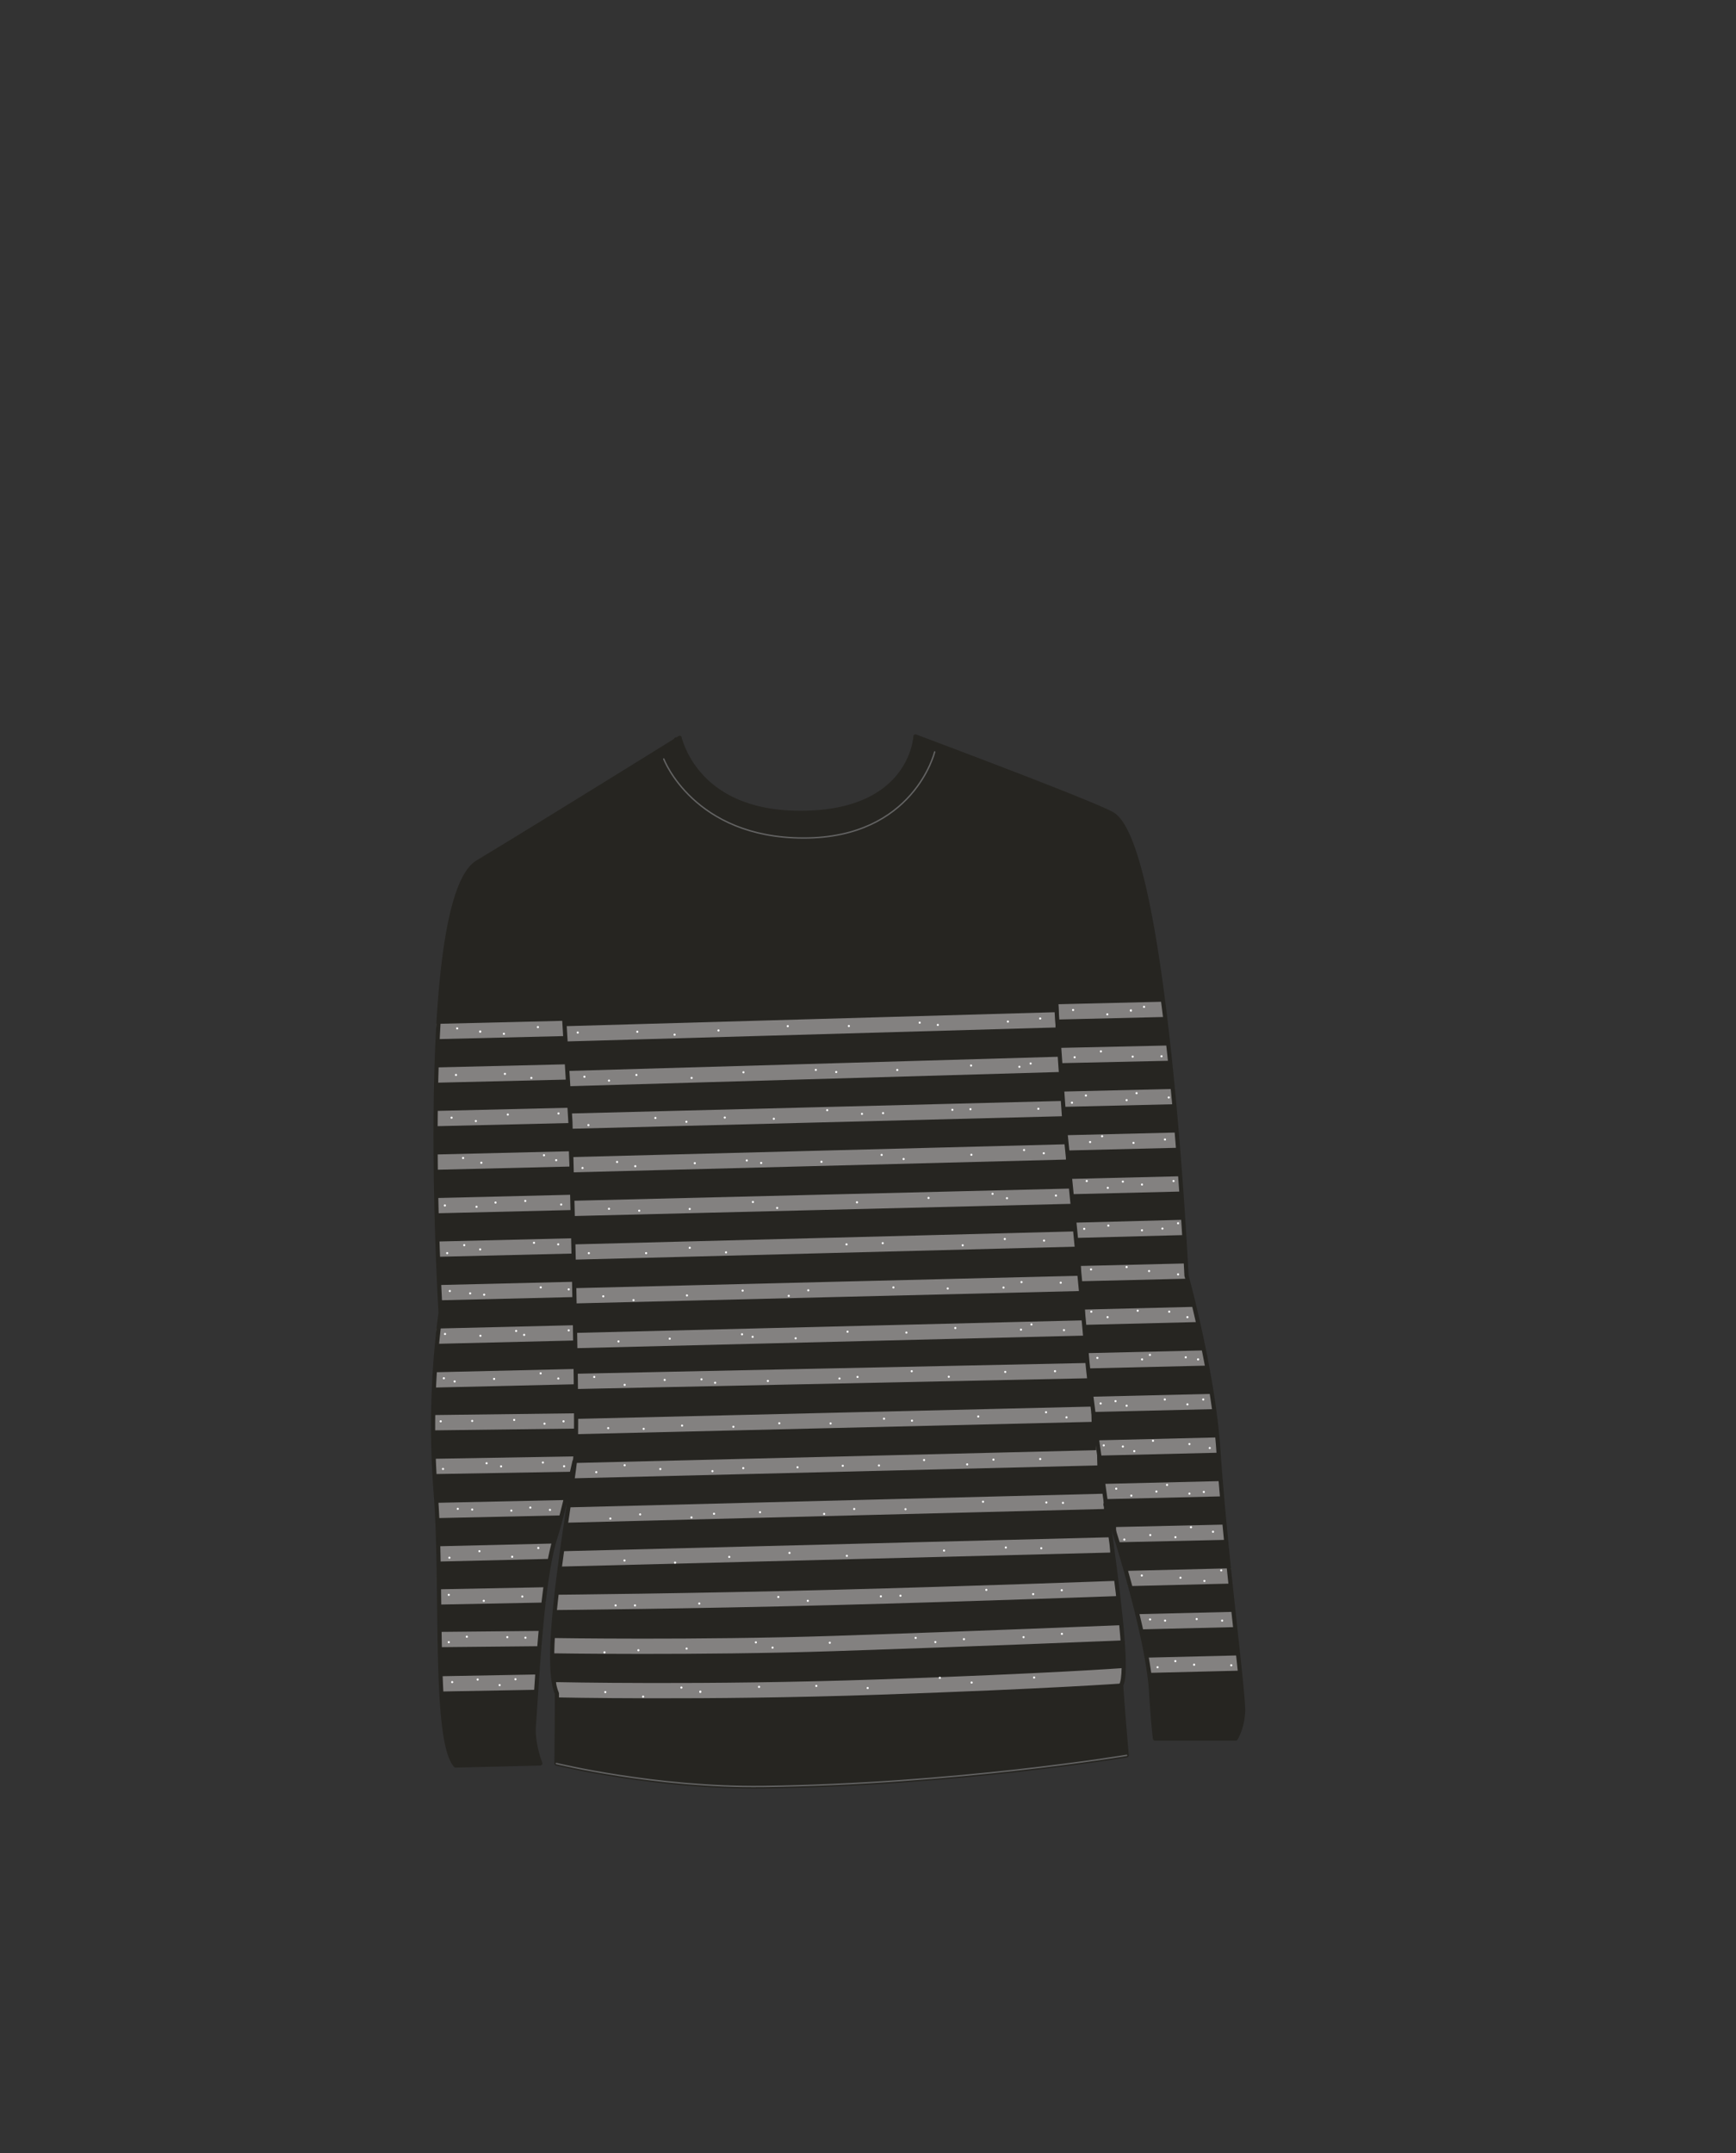 <svg xmlns="http://www.w3.org/2000/svg" width="1250" height="1550" viewBox="0 0 1250 1550"><rect x="0" y="0" width="1250" height="1550" fill="#333333" stroke="none"/><path d="M489.35 531.24s.01-.04 0 0z" fill="#ffc702"/><path d="M877.22 1043c-3.84-55.87-22.89-124.63-22.89-124.63s-14.58-307-52.88-331.94c-10.88-7.11-142.29-56.21-142.29-56.21s-2.49 55-82.84 55c-65.09 0-82.1-39.23-86.22-51.38a11.73 11.73 0 01-.75-2.59c-1 .64-100.94 62.69-145.44 89.5C299.18 647.69 317.24 945 317.24 945a619.73 619.73 0 00-3.6 128.12c5.52 68.42-1.88 179.2 14.45 197.93l61-1.5s-5.61-14.34-4.66-27c2.28-30.22 5.54-104.26 15.36-135.21 4.77-15 9.95-36.21 14-54.09-4.18 35.82-24.17 140.91-12.87 165.85 0 13-.31 50.49-.31 50.49s71.52 17.46 148.52 16.53c137.52-1.65 262.1-22.4 262.1-22.4s-3.18-37-4-50.63c5.42-9.36-1.69-73.84-13.36-136.22 15.66 47 33 109.82 34.88 140.43 1.63 26.39 2.88 34.36 2.88 34.36h58.1s4.49-6.66 5.3-18.88-12.24-108.52-17.81-189.78z" fill="#262521"/><path d="M486.76 532.34h0s0-.04 0 0z" fill="#262521" stroke="#262521" stroke-linecap="round" stroke-linejoin="round" stroke-width="3"/><path fill="none" stroke="#838180" stroke-miterlimit="10" stroke-width="11" d="M826.51 1198.87l65.64-1.6M820.04 1167.56l69.22-1.67M812.24 1136.39l74.19-1.84M803.72 1104.85l78.64-1.77M794.76 1073.79l85.2-2.03M789.23 1042.47l88.29-2.14M785.79 1011.04l88.17-2.08M783.13 979.66l85.22-2M781.28 948.28l80.22-1.98M778.36 916.89l76.62-1.83M773.98 885.73l79.48-2.1M770.51 854.25l80.26-1.95M766.52 822.8l81.75-1.99M765.89 791.34l79.73-1.89M763.5 759.9l78.26-1.73M762.32 728.47l75.91-1.82M387.12 1210.99l-70.41 1.29M389.56 1179.63l-73.95.72M392.81 1148.19l-77.61 1.5M397.19 1116.75l-82.58 1.98M405.87 1085.43l-92.21 2.01M413.3 1054l-101.76 1.74M414.73 1022.97l-103.86 1.29M414.06 991.07l-101.9 2.38M414.74 959.53l-100.22 2.43M414.47 928.26l-99 2.38M413.48 896.94l-99.32 2.39M411.18 865.65l-98.02 2.36M409.91 834.34l-97.25 2.33M410.64 802.98l-97.74 2.33M408.39 771.71l-95.21 2.28M406.8 740.38l-92.4 2.23M400.1 1216.49s107.58 2.39 232.45-1.92 175.86-8.16 175.86-8.16M397.6 1184.76s103.93 1.71 203.22-1.56c102.28-3.37 206.76-7.71 206.76-7.71M399.85 1153.61s98.2-.88 200.48-3.57 203.39-6.45 203.39-6.45M403.81 1122.31l395.43-10.08M408.08 1090.72l386.68-9.85M412.97 1058.77l377.04-9.25M413.47 1027.03l372.41-8.88M414.5 994.5l368.35-7.74M414.06 965.1l367.22-9.09M412.77 932.9l365.8-8.98M412.77 901.38l362.55-9.39M411.25 870l360.62-8.85M411.25 838.53l356.21-9.22M410.64 807.14l354.62-9.04M408.56 776.52l354.18-10.25M406.92 744.29l352.97-10.07"/><path d="M329.18 741.13a.75.75 0 000-1.5.75.75 0 000 1.5zM387.32 740.19a.75.75 0 000-1.5.75.75 0 000 1.5zM362.84 745a.75.75 0 000-1.5.75.75 0 000 1.5zM345.77 743.4a.75.75 0 000-1.5.75.75 0 000 1.5zM382.6 776.78a.75.75 0 000-1.5.75.75 0 000 1.5zM363.56 773.85a.75.75 0 000-1.5.75.75 0 000 1.5zM328.34 774.64a.75.75 0 000-1.5.75.75 0 000 1.5z" fill="#fff"/><path d="M345.77 743.4a.75.75 0 000-1.5.75.75 0 000 1.5zM416 744.13a.75.75 0 000-1.5.75.75 0 000 1.5zM438.51 778.71a.75.75 0 000-1.5.75.75 0 000 1.5zM458.9 743.54a.75.75 0 000-1.5.75.75 0 000 1.5zM485.74 745.64a.75.75 0 000-1.5.75.75 0 000 1.5zM325.15 805.4a.75.75 0 000-1.5.75.75 0 000 1.5zM342.62 807.82a.75.75 0 000-1.5.75.75 0 000 1.5zM365.64 803.16a.75.75 0 000-1.5.75.75 0 000 1.5zM402.14 802.35a.75.75 0 000-1.5.75.75 0 000 1.5zM400.48 836a.75.75 0 000-1.5.75.75 0 000 1.5zM391.7 832.44a.75.75 0 000-1.5.75.75 0 000 1.5zM346.58 837.85a.75.75 0 000-1.5.75.75 0 000 1.5zM333.45 834.42a.75.75 0 000-1.5.75.75 0 000 1.5zM320.33 868.6a.75.75 0 000-1.5.75.75 0 000 1.5zM343.13 869.55a.75.75 0 000-1.5.75.75 0 000 1.5zM356.8 866.5a.75.75 0 000-1.5.75.75 0 000 1.5zM378.22 865.34a.75.75 0 000-1.5.75.75 0 000 1.5zM404.07 867.91a.75.75 0 000-1.5.75.75 0 000 1.5zM401.94 896.6a.75.75 0 000-1.5.75.75 0 000 1.5zM384.5 895.47a.75.75 0 000-1.5.75.75 0 000 1.5zM345.74 900.23a.75.75 0 000-1.5.75.75 0 000 1.5zM334.28 897.18a.75.75 0 000-1.5.75.75 0 000 1.5zM322 902.91a.75.75 0 000-1.5.75.75 0 000 1.5zM409.5 929a.75.75 0 000-1.5.75.75 0 000 1.5zM389.37 927.57a.75.75 0 000-1.5.75.75 0 000 1.5zM348.61 932.83a.75.75 0 000-1.5.75.75 0 000 1.5zM338.54 931.88a.75.75 0 000-1.5.75.75 0 000 1.5zM323.9 930.2a.75.75 0 000-1.5.75.75 0 000 1.5zM320.44 961.12a.75.75 0 000-1.5.75.75 0 000 1.5zM345.93 962.4a.75.75 0 000-1.5.75.75 0 000 1.5zM371.65 958.94a.75.75 0 000-1.5.75.75 0 000 1.5zM377.41 961.76a.75.75 0 000-1.5.75.75 0 000 1.5zM409.5 958.52a.75.75 0 000-1.5.75.75 0 000 1.5zM402 993.18a.75.75 0 000-1.5.75.75 0 000 1.5zM389.29 989.47a.75.75 0 000-1.5.75.75 0 000 1.5zM355.79 993.46a.75.75 0 000-1.5.75.75 0 000 1.5zM327.36 995.29a.75.75 0 000-1.5.75.75 0 000 1.5zM319.6 993a.75.75 0 000-1.5.75.75 0 000 1.5zM370.24 1023a.75.75 0 000-1.5.75.75 0 000 1.5zM392.07 1025.71a.75.75 0 000-1.5.75.75 0 000 1.5zM405.77 1024a.75.75 0 000-1.5.75.75 0 000 1.5zM340 1023.72a.75.75 0 000-1.5.75.75 0 000 1.5zM317.33 1024a.75.75 0 000-1.5.75.75 0 000 1.5zM319 1058.27a.75.75 0 000-1.5.75.75 0 000 1.5zM350.38 1054.19a.75.75 0 000-1.5.75.75 0 000 1.5zM360.81 1056.42a.75.75 0 000-1.5.75.75 0 000 1.5zM390.91 1053.67a.75.75 0 000-1.5.75.75 0 000 1.5zM371.15 1209.68a.75.75 0 000-1.5.75.75 0 000 1.5zM329.63 1087a.75.75 0 000-1.5.75.75 0 000 1.5zM340 1087.51a.75.75 0 000-1.5.75.75 0 000 1.5zM368.18 1088.28a.75.75 0 000-1.5.75.75 0 000 1.5zM381.87 1086.09a.75.75 0 000-1.5.75.75 0 000 1.5zM396 1087.76a.75.75 0 000-1.5.75.75 0 000 1.5zM387.6 1115.19a.75.75 0 000-1.5.75.75 0 000 1.5zM368.8 1121.51a.75.75 0 000-1.5.75.75 0 000 1.5zM345.21 1117.5a.75.75 0 000-1.5.75.75 0 000 1.5zM323.58 1122.19a.75.75 0 000-1.5.75.75 0 000 1.5zM325.59 1211.74a.75.75 0 000-1.5.75.75 0 000 1.5zM323.15 1148.94a.75.75 0 000-1.5.75.75 0 000 1.5zM348.35 1153.22a.75.75 0 000-1.5.75.75 0 000 1.5zM376.08 1150.14a.75.75 0 000-1.5.75.75 0 000 1.5zM378.36 1179.79a.75.75 0 000-1.5.75.75 0 000 1.5zM365.29 1179.38a.75.75 0 000-1.5.75.75 0 000 1.5zM323.15 1183a.75.75 0 000-1.5.75.75 0 000 1.5zM336.14 1179.07a.75.75 0 000-1.5.75.75 0 000 1.5zM823.77 725.61a.75.75 0 000-1.5.75.75 0 000 1.5zM772.68 727.87a.75.75 0 000-1.5.75.75 0 000 1.5zM797.33 731a.75.75 0 000-1.5.75.75 0 000 1.5zM814.31 728.24a.75.75 0 000-1.5.75.75 0 000 1.5zM773.8 761.9a.75.75 0 000-1.5.75.75 0 000 1.5zM792.7 757.68a.75.75 0 000-1.5.75.75 0 000 1.5zM815.58 761.44a.75.75 0 000-1.5.75.75 0 000 1.5z" fill="#fff"/><path d="M814.31 728.24a.75.75 0 000-1.5.75.75 0 000 1.5zM811.22 792.77a.75.75 0 000-1.5.75.75 0 000 1.5zM841.57 790.85a.75.75 0 000-1.5.75.75 0 000 1.5zM818.39 787.76a.75.75 0 000-1.5.75.75 0 000 1.5zM781.91 789.44a.75.75 0 000-1.5.75.75 0 000 1.5zM784.94 822.94a.75.75 0 000-1.5.75.75 0 000 1.5zM793.56 818.77a.75.75 0 000-1.5.75.75 0 000 1.5zM838.84 821.11a.75.75 0 000-1.5.75.75 0 000 1.5zM816.16 823.55a.75.75 0 000-1.5.75.75 0 000 1.5zM845 851a.75.75 0 000-1.5.75.75 0 000 1.5zM822.28 853.54a.75.75 0 000-1.5.75.75 0 000 1.5zM808.5 851.42a.75.75 0 000-1.5.75.75 0 000 1.5zM797.67 855.91a.75.75 0 000-1.5.75.75 0 000 1.5zM782.5 851a.75.75 0 000-1.5.75.75 0 000 1.5zM780.68 885.43a.75.75 0 000-1.5.75.75 0 000 1.5zM798.05 883.11a.75.75 0 000-1.5.75.75 0 000 1.5zM837 885.24a.75.75 0 000-1.5.75.75 0 000 1.5zM848.27 881.41a.75.75 0 000-1.5.75.75 0 000 1.5zM822.28 886.48a.75.75 0 000-1.5.75.75 0 000 1.5zM827.4 915.81a.75.75 0 000-1.5.75.75 0 000 1.5zM848.27 918.2a.75.75 0 000-1.5.75.75 0 000 1.5zM811.22 912.93a.75.75 0 000-1.5.75.75 0 000 1.5zM785.59 914.64a.75.75 0 000-1.5.75.75 0 000 1.5zM785.79 945.07a.75.75 0 000-1.5.75.75 0 000 1.5zM797.52 949a.75.75 0 000-1.5.75.75 0 000 1.5zM819.2 944.37a.75.75 0 000-1.5.75.75 0 000 1.5zM841.9 945.07a.75.75 0 000-1.5.75.75 0 000 1.5zM855 949a.75.75 0 000-1.5.75.75 0 000 1.5zM862.67 979.41a.75.75 0 000-1.5.75.75 0 000 1.5zM853.8 977.91a.75.75 0 000-1.5.75.75 0 000 1.5zM828 976.2a.75.75 0 000-1.5.75.75 0 000 1.5zM822.34 979.41a.75.75 0 000-1.5.75.75 0 000 1.5zM790.15 978.35a.75.75 0 000-1.5.75.75 0 000 1.5zM792.53 1011.14a.75.75 0 000-1.5.75.75 0 000 1.5zM803.22 1009.48a.75.75 0 000-1.5.75.75 0 000 1.5zM838.71 1008.27a.75.75 0 000-1.5.75.75 0 000 1.5zM855 1011.79a.75.75 0 000-1.5.75.75 0 000 1.5zM866.39 1008.27a.75.75 0 000-1.5.75.75 0 000 1.5zM830.2 1038a.75.75 0 000-1.5.75.75 0 000 1.5zM808.51 1042.15a.75.75 0 000-1.5.75.75 0 000 1.5zM794.76 1041.32a.75.75 0 000-1.5.75.75 0 000 1.5zM840.34 1069.79a.75.75 0 000-1.5.75.75 0 000 1.5zM811.22 1012.77a.75.75 0 000-1.5.75.75 0 000 1.5zM856.45 1040.36a.75.75 0 000-1.5.75.75 0 000 1.5zM871.06 1043.22a.75.75 0 000-1.5.75.75 0 000 1.5zM816.73 1045.47a.75.75 0 000-1.5.75.75 0 000 1.5zM832.66 1074.54a.75.75 0 000-1.5.75.75 0 000 1.5zM866.81 1074.84a.75.75 0 000-1.5.75.75 0 000 1.5zM856.45 1076.06a.75.75 0 000-1.5.75.75 0 000 1.5zM803.72 1072.51a.75.75 0 000-1.5.75.75 0 000 1.5zM814.6 1077.48a.75.75 0 000-1.5.75.75 0 000 1.5zM809.55 1109.11a.75.75 0 000-1.5.75.75 0 000 1.5zM828.25 1105.89a.75.75 0 000-1.5.75.75 0 000 1.5zM846.37 1107.42a.75.75 0 000-1.5.75.75 0 000 1.5zM873.42 1103.49a.75.75 0 000-1.5.75.75 0 000 1.5zM857.55 1100.23a.75.75 0 000-1.5.75.75 0 000 1.5zM879.35 1131.3a.75.75 0 000-1.5.75.75 0 000 1.5zM850 1136.61a.75.75 0 000-1.5.75.75 0 000 1.5zM822.14 1135a.75.75 0 000-1.5.75.75 0 000 1.5zM828.11 1166.64a.75.75 0 000-1.5.75.75 0 000 1.5zM838.92 1167.48a.75.75 0 000-1.5.75.75 0 000 1.5zM880 1167.48a.75.75 0 000-1.5.75.75 0 000 1.5zM867.22 1138.91a.75.75 0 000-1.5.75.75 0 000 1.5zM458.26 774.64a.75.75 0 000-1.5.75.75 0 000 1.5zM420.82 775.92a.75.75 0 000-1.5.75.75 0 000 1.5zM498 776.79a.75.75 0 000-1.5.75.75 0 000 1.5zM535.33 772.72a.75.75 0 000-1.5.75.75 0 000 1.5zM517.34 742.6a.75.75 0 000-1.5.75.75 0 000 1.5zM567.23 739.51a.75.75 0 000-1.5.75.75 0 000 1.5zM611.22 739.41a.75.75 0 000-1.5.75.75 0 000 1.5zM662.21 737a.75.75 0 000-1.5.75.75 0 000 1.5zM675.28 738.62a.75.75 0 000-1.5.75.75 0 000 1.5zM749 734a.75.75 0 000-1.5.75.75 0 000 1.5zM725.73 736.21a.75.75 0 000-1.5.75.75 0 000 1.5zM734 768.76a.75.75 0 000-1.5.75.75 0 000 1.5zM742.09 766.39a.75.75 0 000-1.5.75.75 0 000 1.5zM699.22 767.85a.75.75 0 000-1.5.75.75 0 000 1.5zM646.07 771.05a.75.75 0 000-1.5.75.75 0 000 1.5zM587.43 771a.75.75 0 000-1.5.75.75 0 000 1.5zM602.12 772.54a.75.75 0 000-1.5.75.75 0 000 1.5zM521.88 805.31a.75.75 0 000-1.5.75.75 0 000 1.5zM557.19 806.2a.75.75 0 000-1.5.75.75 0 000 1.5zM595.62 800a.75.75 0 000-1.5.75.75 0 000 1.5zM620.65 802.65a.75.75 0 000-1.5.75.75 0 000 1.5zM635.85 802.13a.75.75 0 000-1.5.75.75 0 000 1.5zM698.78 799.29a.75.75 0 000-1.5.75.75 0 000 1.5zM685.76 799.74a.75.75 0 000-1.5.75.75 0 000 1.5zM747.65 799a.75.75 0 000-1.5.75.75 0 000 1.5zM771.87 794.61a.75.75 0 000-1.5.75.75 0 000 1.5zM494.25 808.34a.75.75 0 000-1.5.75.75 0 000 1.5zM471.93 805.61a.75.75 0 000-1.5.75.75 0 000 1.5zM423.7 810.74a.75.75 0 000-1.5.75.75 0 000 1.5zM419.45 841.62a.75.75 0 000-1.5.75.75 0 000 1.5zM444.34 837.28a.75.75 0 000-1.5.75.75 0 000 1.5zM457.43 840.33a.75.75 0 000-1.5.75.75 0 000 1.5zM500.29 838.17a.75.75 0 000-1.5.75.75 0 000 1.5zM548.07 838a.75.75 0 000-1.5.75.75 0 000 1.5zM537.72 836.2a.75.75 0 000-1.5.75.75 0 000 1.5zM591.49 837.17a.75.75 0 000-1.5.75.75 0 000 1.5zM634.83 832.2a.75.75 0 000-1.5.75.75 0 000 1.5zM650.64 835.16a.75.75 0 000-1.5.75.75 0 000 1.5zM699.45 832.1a.75.75 0 000-1.5.75.75 0 000 1.5zM737.39 828.71a.75.75 0 000-1.5.75.75 0 000 1.5zM751.56 831a.75.75 0 000-1.5.75.75 0 000 1.5zM760.33 861.46a.75.75 0 000-1.5.75.75 0 000 1.5zM725.07 863.36a.75.75 0 000-1.5.75.75 0 000 1.5zM714.69 860.22a.75.75 0 000-1.5.75.75 0 000 1.5zM668.59 863.18a.75.75 0 000-1.5.75.75 0 000 1.5zM617.07 866.33a.75.75 0 000-1.5.75.75 0 000 1.5zM559.59 870.38a.75.75 0 000-1.5.75.75 0 000 1.5zM542.13 866.09a.75.75 0 000-1.5.75.75 0 000 1.5zM496.62 871.13a.75.75 0 000-1.5.75.75 0 000 1.5zM460.26 872.36a.75.75 0 000-1.5.75.75 0 000 1.5zM438.51 871a.75.75 0 000-1.5.75.75 0 000 1.5zM751.76 893.88a.75.75 0 000-1.5.75.75 0 000 1.5zM723.5 892.75a.75.75 0 000-1.5.75.75 0 000 1.5zM693.18 897.27a.75.75 0 000-1.5.75.75 0 000 1.5zM609.54 896.62a.75.75 0 000-1.5.75.75 0 000 1.5zM635.59 895.74a.75.75 0 000-1.5.75.75 0 000 1.5zM522.78 902.37a.75.75 0 000-1.5.75.75 0 000 1.5zM496.64 899.07a.75.75 0 000-1.5.75.75 0 000 1.5zM465.23 902.93a.75.75 0 000-1.5.75.75 0 000 1.5zM424 902.93a.75.75 0 000-1.5.75.75 0 000 1.5zM434.37 934a.75.75 0 000-1.5.75.75 0 000 1.5zM456.15 936.76a.75.75 0 000-1.5.75.75 0 000 1.5zM494.63 933.36a.75.75 0 000-1.5.75.75 0 000 1.5zM534.74 929.9a.75.75 0 000-1.5.75.75 0 000 1.5zM567.94 933.66a.75.75 0 000-1.5.75.75 0 000 1.5zM582 929.69a.75.75 0 000-1.5.75.75 0 000 1.5zM643.3 927.61a.75.75 0 000-1.5.75.75 0 000 1.5zM682.41 928.37a.75.75 0 000-1.5.75.75 0 000 1.5zM722.58 927.7a.75.75 0 000-1.5.75.75 0 000 1.5zM735.54 923.77a.75.75 0 000-1.5.75.75 0 000 1.5zM763.78 924.21a.75.75 0 000-1.5.75.75 0 000 1.5zM766.11 958.35a.75.75 0 000-1.5.75.75 0 000 1.5zM742.68 954.26a.75.75 0 000-1.5.75.75 0 000 1.5zM735.15 958a.75.75 0 000-1.5.75.75 0 000 1.5zM687.88 956.82a.75.75 0 000-1.5.75.75 0 000 1.5zM652.65 960.12a.75.75 0 000-1.5.75.75 0 000 1.5zM610.28 959.46a.75.75 0 000-1.5.75.75 0 000 1.5zM572.91 964.22a.75.75 0 000-1.5.75.75 0 000 1.5zM541.94 963.18a.75.75 0 000-1.5.75.75 0 000 1.5zM534.3 961.35a.75.75 0 000-1.5.75.75 0 000 1.5zM482.23 964.51a.75.75 0 000-1.5.75.75 0 000 1.5zM445.35 966.47a.75.75 0 000-1.5.75.75 0 000 1.5zM427.89 992.05a.75.75 0 000-1.5.75.75 0 000 1.5zM449.79 997.75a.75.75 0 000-1.5.75.75 0 000 1.5zM478.58 994.2a.75.75 0 000-1.5.75.75 0 000 1.5zM505.1 993.77a.75.75 0 000-1.5.75.75 0 000 1.5zM514.92 996.23a.75.75 0 000-1.5.75.75 0 000 1.5zM552.91 994.94a.75.75 0 000-1.5.75.75 0 000 1.5zM604.46 993.19a.75.75 0 000-1.5.75.75 0 000 1.5zM617.47 992.05a.75.75 0 000-1.5.75.75 0 000 1.5zM656.48 987.93a.75.75 0 000-1.5.75.75 0 000 1.5zM683.17 991.91a.75.75 0 000-1.5.75.75 0 000 1.5zM723.83 988.43a.75.75 0 000-1.5.75.75 0 000 1.5zM759.65 987.91a.75.75 0 000-1.5.75.75 0 000 1.5zM767.94 1021.15a.75.75 0 000-1.5.75.75 0 000 1.5zM753.2 1017.46a.75.75 0 000-1.5.75.75 0 000 1.5zM704.39 1020.52a.75.75 0 000-1.5.75.75 0 000 1.5zM656.67 1023.54a.75.75 0 000-1.5.75.75 0 000 1.5zM636.54 1022.13a.75.75 0 000-1.5.75.75 0 000 1.5zM598.06 1025.53a.75.75 0 000-1.5.75.75 0 000 1.5zM561.13 1025.39a.75.75 0 000-1.5.75.75 0 000 1.5zM528.06 1027.92a.75.75 0 000-1.5.75.75 0 000 1.5zM491.12 1027.08a.75.75 0 000-1.5.75.75 0 000 1.5zM463.47 1029.41a.75.75 0 000-1.5.75.75 0 000 1.5zM437.94 1028.89a.75.75 0 000-1.5.75.75 0 000 1.5zM429.35 1060.61a.75.75 0 000-1.5.75.75 0 000 1.5zM449.79 1055.62a.75.75 0 000-1.5.75.75 0 000 1.5zM475.46 1058.34a.75.75 0 000-1.5.75.75 0 000 1.5zM513 1059.86a.75.75 0 000-1.5.75.75 0 000 1.5zM535.18 1057.71a.75.75 0 000-1.5.75.75 0 000 1.5zM574.27 1057.08a.75.75 0 000-1.5.75.75 0 000 1.5zM606.83 1056a.75.75 0 000-1.5.75.75 0 000 1.5zM632.89 1055.78a.75.75 0 000-1.5.75.75 0 000 1.5zM665.39 1051.88a.75.75 0 000-1.5.75.75 0 000 1.5zM696.41 1055a.75.75 0 000-1.5.75.75 0 000 1.5zM715.34 1051.58a.75.75 0 000-1.5.75.75 0 000 1.5zM749 1051.14a.75.75 0 000-1.5.75.75 0 000 1.5zM753.44 1082.42a.75.75 0 000-1.5.75.75 0 000 1.5zM765.39 1082.71a.75.75 0 000-1.5.75.75 0 000 1.5zM707.82 1081.87a.75.75 0 000-1.5.75.75 0 000 1.5zM652 1087.26a.75.75 0 000-1.5.75.75 0 000 1.5zM615.07 1087.12a.75.75 0 000-1.5.75.75 0 000 1.5zM593.42 1090.65a.75.75 0 000-1.5.75.75 0 000 1.5zM547.24 1089.43a.75.75 0 000-1.5.75.75 0 000 1.5zM514.13 1090.55a.75.75 0 000-1.5.75.75 0 000 1.5zM497.9 1093.2a.75.75 0 000-1.5.75.75 0 000 1.5zM460.93 1091a.75.75 0 000-1.5.75.75 0 000 1.5zM439.47 1094a.75.75 0 000-1.5.75.75 0 000 1.5zM724.24 1114.84a.75.75 0 000-1.5.75.75 0 000 1.5zM749.77 1115.37a.75.75 0 000-1.5.75.75 0 000 1.5zM679.76 1117.05a.75.75 0 000-1.5.75.75 0 000 1.5zM609.78 1120.83a.75.75 0 000-1.5.75.75 0 000 1.5zM568.47 1118.74a.75.75 0 000-1.5.75.75 0 000 1.5zM525.09 1121.61a.75.75 0 000-1.5.75.75 0 000 1.5zM486.07 1125.73a.75.75 0 000-1.5.75.75 0 000 1.5zM449.66 1124.18a.75.75 0 000-1.5.75.75 0 000 1.5zM443.26 1156.53a.75.75 0 000-1.5.75.75 0 000 1.5zM457.21 1156.53a.75.75 0 000-1.5.75.75 0 000 1.5zM503.51 1155.18a.75.75 0 000-1.5.75.75 0 000 1.5zM560.43 1150.45a.75.75 0 000-1.5.75.75 0 000 1.5zM581.66 1153.22a.75.75 0 000-1.5.75.75 0 000 1.5zM634.27 1150a.75.75 0 000-1.5.75.75 0 000 1.5zM648.38 1149.55a.75.75 0 000-1.5.75.75 0 000 1.5zM710.2 1145.35a.75.75 0 000-1.5.75.75 0 000 1.5zM743.93 1148.4a.75.75 0 000-1.5.75.75 0 000 1.5zM764.51 1145.6a.75.75 0 000-1.5.75.75 0 000 1.5zM764.61 1177a.75.75 0 000-1.5.75.75 0 000 1.5zM737 1179.37a.75.75 0 000-1.5.75.75 0 000 1.5zM694.09 1180.83a.75.75 0 000-1.5.75.75 0 000 1.5zM673.5 1182.92a.75.75 0 000-1.5.75.75 0 000 1.5zM659.32 1179.91a.75.75 0 000-1.5.75.75 0 000 1.5zM597.49 1183.41a.75.75 0 000-1.5.75.75 0 000 1.5zM556.29 1186.91a.75.75 0 000-1.5.75.75 0 000 1.5zM544.26 1183.13a.75.75 0 000-1.5.75.75 0 000 1.5zM494.4 1187.62a.75.75 0 000-1.5.75.75 0 000 1.5zM459.67 1188.8a.75.75 0 000-1.5.75.75 0 000 1.5zM435.26 1190.33a.75.75 0 000-1.5.75.75 0 000 1.5zM435.85 1218.94a.75.75 0 000-1.5.75.75 0 000 1.5zM463.07 1222.21a.75.75 0 000-1.5.75.75 0 000 1.5zM490.63 1215.68a.75.75 0 000-1.5.75.75 0 000 1.5zM504.26 1218.71a.75.75 0 000-1.5.75.75 0 000 1.5z" fill="#fff"/><path d="M504.26 1218.71a.75.75 0 000-1.5.75.75 0 000 1.5zM546.55 1215.18a.75.75 0 000-1.5.75.75 0 000 1.5zM587.8 1214.48a.75.75 0 000-1.5.75.75 0 000 1.5zM624.76 1216a.75.75 0 000-1.5.75.75 0 000 1.5zM676.74 1208.66a.75.75 0 000-1.5.75.75 0 000 1.5zM699.62 1212.07a.75.75 0 000-1.5.75.75 0 000 1.5zM744.61 1208.44a.75.75 0 000-1.5.75.75 0 000 1.5zM343.94 1209.89a.75.75 0 000-1.5.75.75 0 000 1.5zM359.76 1213.9a.75.75 0 000-1.5.75.75 0 000 1.5zM406.17 1056.34a.75.75 0 000-1.5.75.75 0 000 1.5zM836.36 761.19a.75.75 0 000-1.5.75.75 0 000 1.5zM861.67 1166.35a.75.75 0 000-1.5.75.75 0 000 1.5zM833.51 1201.05a.75.75 0 000-1.5.75.75 0 000 1.5zM846.31 1196.65a.75.75 0 000-1.5.75.75 0 000 1.5zM859.82 1199.21a.75.75 0 000-1.5.75.75 0 000 1.5zM886.56 1199.63a.75.75 0 000-1.5.75.75 0 000 1.5z" fill="#fff"/><path d="M413.66 1052.08c-4.13 18.21-9 39.79-13.91 55.27-9.82 31-13.08 105-15.36 135.21-.95 12.67 4.66 27 4.66 27l-61 1.5c-16.33-18.73-8.93-129.51-14.45-197.93A619.73 619.73 0 01317.24 945s-18.06-297.33 26.67-324.28 145.47-89.52 145.47-89.52-.25-.24.72 2.61c4.12 12.15 21.13 51.38 86.21 51.38 80.36 0 82.85-55 82.85-55s131.41 49.1 142.29 56.21c38.3 25 52.88 331.94 52.88 331.94s19 68.76 22.89 124.63c5.57 81.26 18.66 177.57 17.84 189.79s-5.3 18.88-5.3 18.88h-58.1s-1.25-8-2.88-34.36c-1.9-30.61-17.16-87.16-32.82-134.18" fill="none" stroke="#262521" stroke-linecap="round" stroke-linejoin="round" stroke-width="3"/><path d="M760 716.23l6.39 91.36s12.21 120.34 16.1 167.27c5 60.95 34.19 222 24.8 238.24.78 13.6 4 50.63 4 50.63s-124.58 20.75-262.1 22.4c-77 .93-148.52-16.53-148.52-16.53s.36-37.51.31-50.49c-12.31-27.18 12.72-151.9 13.55-173.39 1.52-39-3.82-238.13-3.82-238.13L406 729.51" fill="none" stroke="#262521" stroke-linecap="round" stroke-linejoin="round" stroke-width="3"/><path d="M400.6 1269.6s71.52 17.46 148.52 16.53c137.52-1.65 262.1-22.4 262.1-22.4M477.93 546.4s21.5 56.91 100.81 56.91 94.26-62 94.26-62" fill="none" stroke="#636363" stroke-linecap="round" stroke-linejoin="round"/></svg>